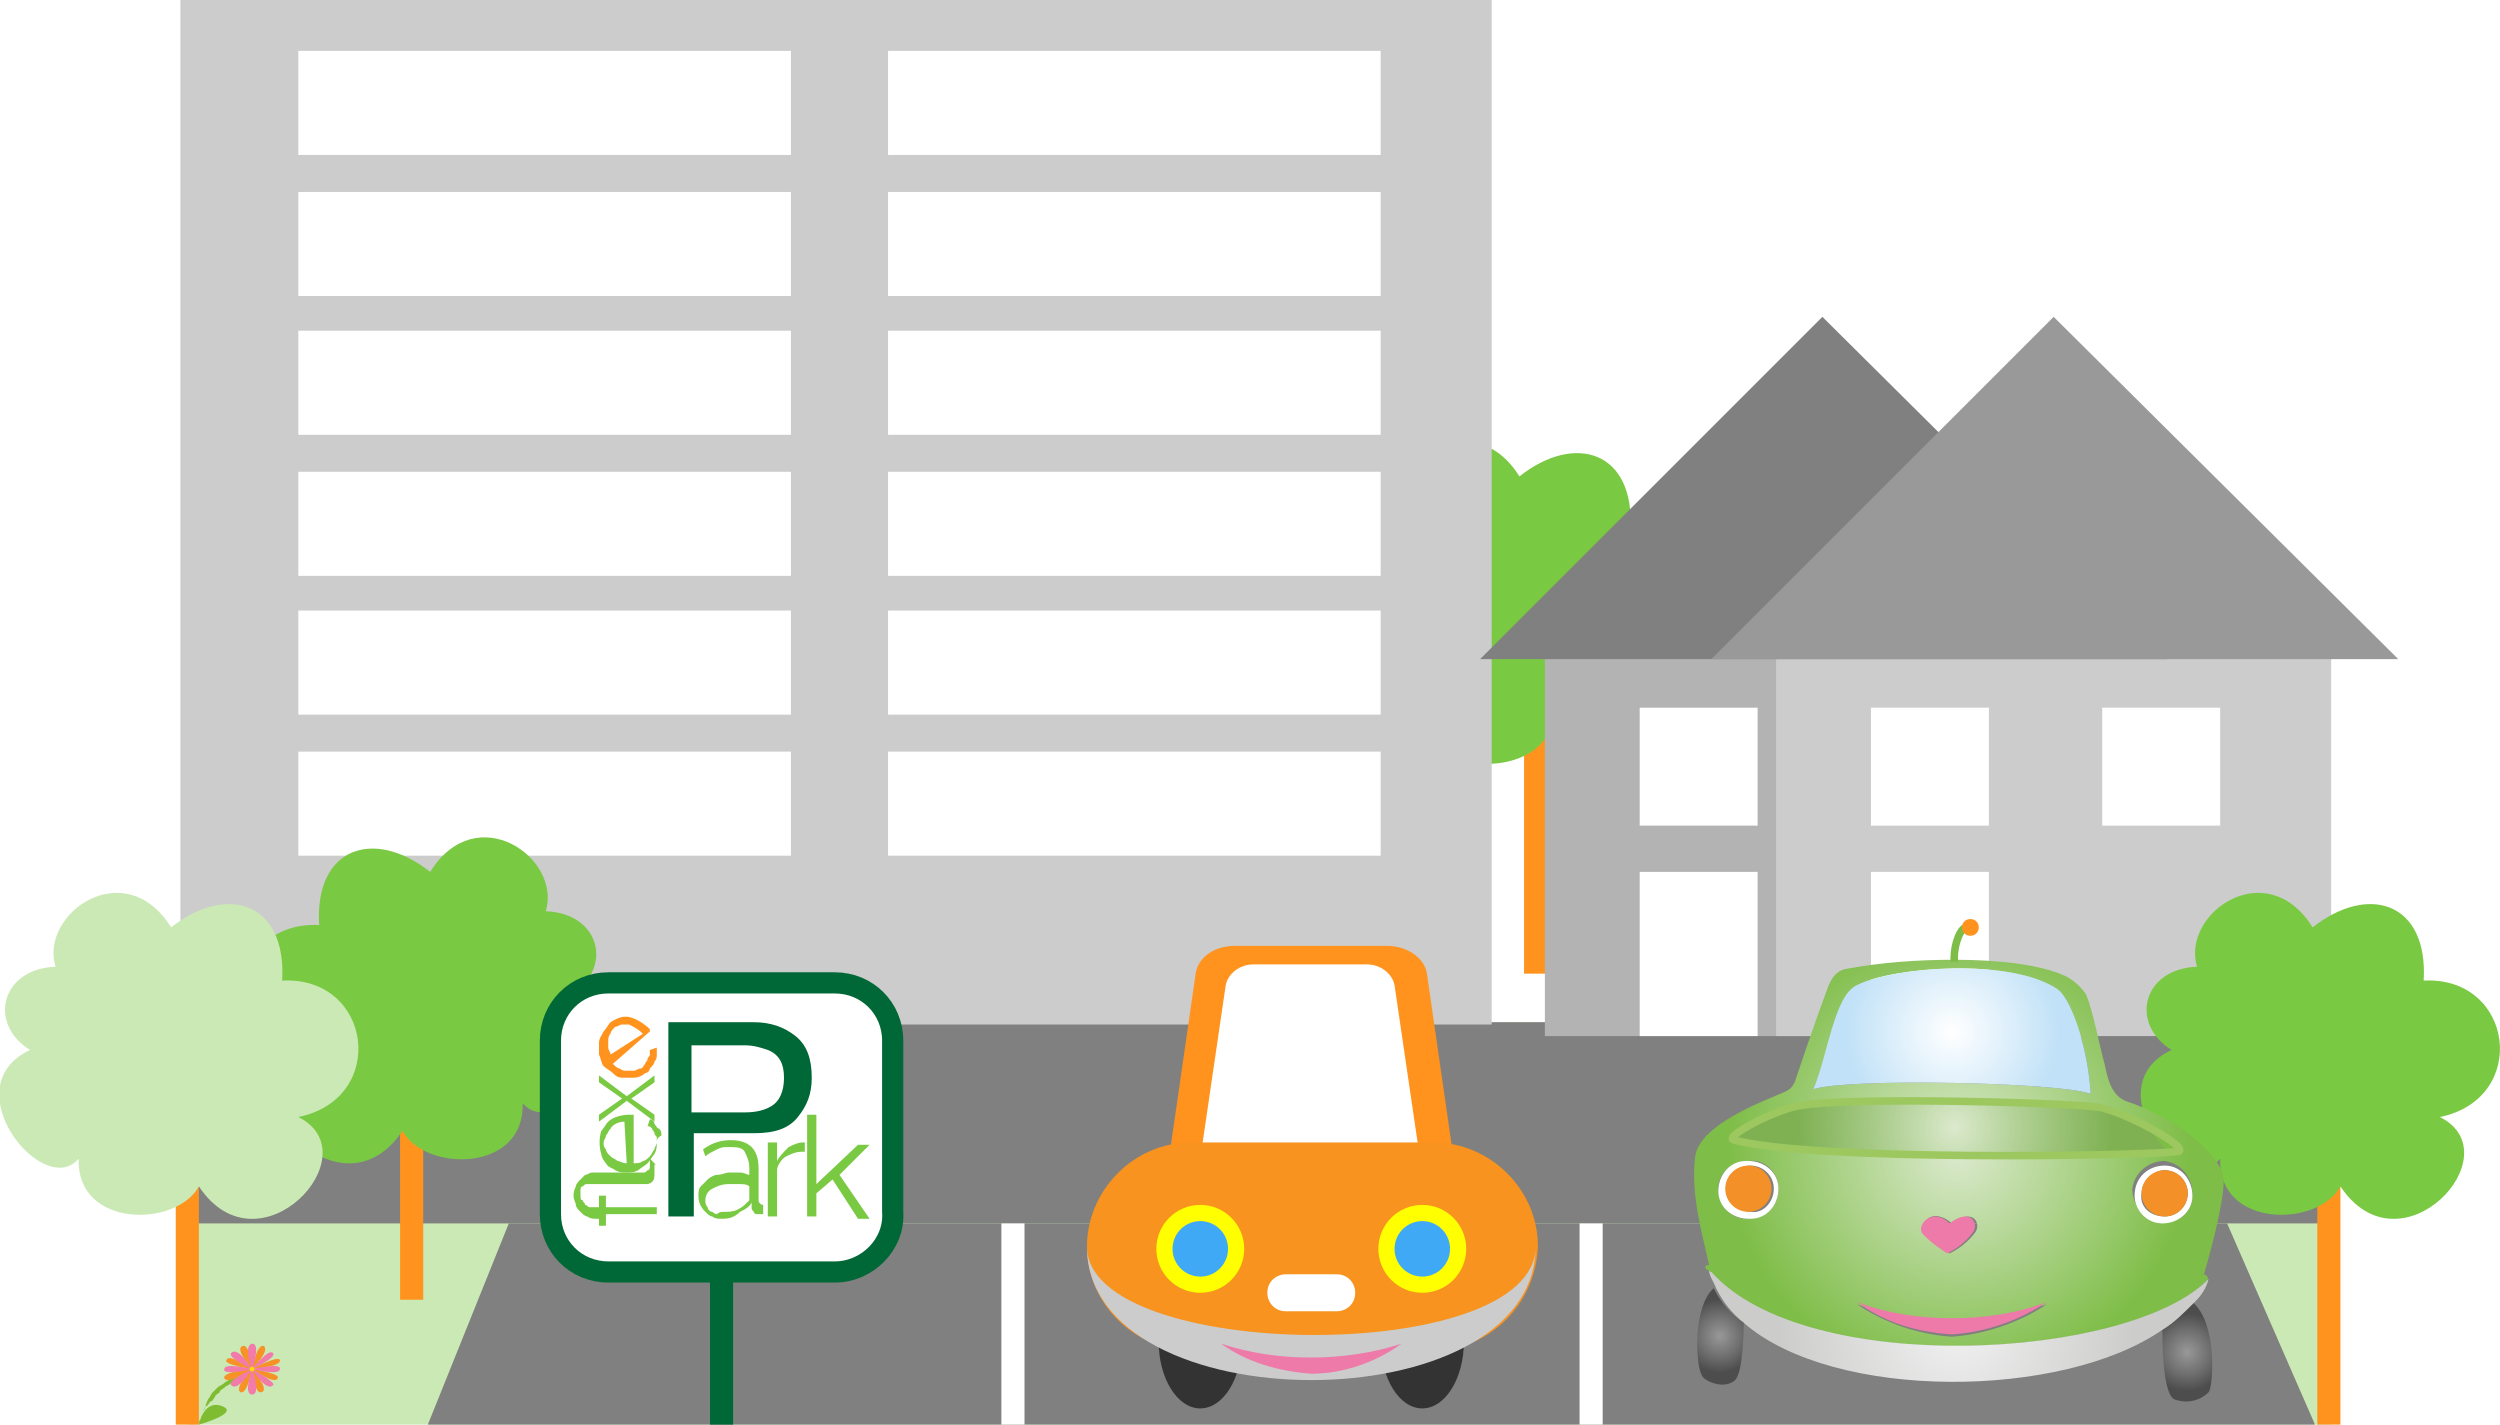 <?xml version="1.0" encoding="utf-8"?>
<!-- Generator: Adobe Illustrator 21.1.0, SVG Export Plug-In . SVG Version: 6.00 Build 0)  -->
<svg version="1.1" id="Layer_1" xmlns="http://www.w3.org/2000/svg" xmlns:xlink="http://www.w3.org/1999/xlink" x="0px" y="0px"
	 viewBox="0 0 108.1 61.6" style="enable-background:new 0 0 108.1 61.6;" xml:space="preserve">
<style type="text/css">
	.st0{fill:#CAE9B4;}
	.st1{fill:none;stroke:#FF931E;stroke-miterlimit:10;}
	.st2{fill:#7AC943;}
	.st3{fill:#808080;}
	.st4{fill:#CCCCCC;}
	.st5{fill:#FFFFFF;}
	.st6{fill:#B3B3B3;}
	.st7{fill:#999999;}
	.st8{fill:none;stroke:#FFFFFF;stroke-miterlimit:10;}
	.st9{fill:#7FBC32;}
	.st10{fill:#F79226;}
	.st11{fill:#F27BAA;}
	.st12{fill:#FFDB00;}
	.st13{fill:#333333;}
	.st14{fill:#FF931E;}
	.st15{fill:#F7931E;}
	.st16{fill:#FFFF00;}
	.st17{fill:#3FA9F5;}
	.st18{fill:#EE7AA9;}
	.st19{fill:none;stroke:#006837;stroke-miterlimit:10;}
	.st20{fill:#FFFFFF;stroke:#006837;stroke-width:0.916;stroke-miterlimit:10;}
	.st21{fill:url(#SVGID_1_);}
	.st22{fill:url(#SVGID_2_);}
	.st23{fill:url(#SVGID_3_);}
	.st24{fill:#F39028;}
	.st25{fill:url(#SVGID_4_);}
	.st26{fill:url(#SVGID_5_);}
	.st27{fill:url(#SVGID_6_);}
	.st28{fill:none;stroke:#9CC85F;stroke-width:0.326;stroke-miterlimit:10;}
	.st29{fill:none;stroke:#7EBD47;stroke-width:0.326;stroke-miterlimit:10;}
	.st30{fill:none;stroke:#FF931E;stroke-width:0.326;stroke-miterlimit:10;}
	.st31{fill:#006837;}
</style>
<rect x="8.1" y="44.2" class="st0" width="92.7" height="17.4"/>
<line class="st1" x1="66.4" y1="26.1" x2="66.4" y2="42.1"/>
<path class="st2" d="M65.7,20.6c-2-3.2-5.7-0.6-5,1.7c-2.4,0.1-2.9,2.5-1.1,3.6c-3.4,1.6,0.6,6.5,2.1,4.7c-0.1,3,4.2,3,5.2,1.2
	c2.6,3.9,7.5-1.4,4.3-3c3.9-0.8,3.2-6.1-0.7-5.9C70.7,19.5,68.1,18.7,65.7,20.6z"/>
<rect x="8.1" y="44.2" class="st3" width="92.7" height="8.7"/>
<polygon class="st3" points="100.1,61.6 18.5,61.6 22,52.9 96.3,52.9 "/>
<g>
	<rect x="7.8" class="st4" width="56.7" height="44.3"/>
	<g>
		<rect x="12.9" y="2.2" class="st5" width="21.3" height="4.5"/>
		<rect x="12.9" y="8.3" class="st5" width="21.3" height="4.5"/>
		<rect x="12.9" y="14.3" class="st5" width="21.3" height="4.5"/>
		<rect x="12.9" y="20.4" class="st5" width="21.3" height="4.5"/>
		<rect x="12.9" y="26.4" class="st5" width="21.3" height="4.5"/>
		<rect x="12.9" y="32.5" class="st5" width="21.3" height="4.5"/>
	</g>
	<g>
		<rect x="38.4" y="8.3" class="st5" width="21.3" height="4.5"/>
		<rect x="38.4" y="14.3" class="st5" width="21.3" height="4.5"/>
		<rect x="38.4" y="26.4" class="st5" width="21.3" height="4.5"/>
		<rect x="38.4" y="32.5" class="st5" width="21.3" height="4.5"/>
		<rect x="38.4" y="20.4" class="st5" width="21.3" height="4.5"/>
		<rect x="38.4" y="2.2" class="st5" width="21.3" height="4.5"/>
	</g>
</g>
<path class="st5" d="M16.1,41.9v-2.2c0-1,0.8-1.7,1.8-1.7h1.7c0.3,0,0.6,0.3,0.6,0.6v3.3c0,0.3-0.3,0.6-0.6,0.6h-2.8
	C16.4,42.5,16.1,42.2,16.1,41.9z"/>
<rect x="80.9" y="30.6" class="st5" width="5.1" height="5.1"/>
<g>
	<g>
		<rect x="66.8" y="27.1" class="st6" width="24" height="17.7"/>
		<rect x="76.8" y="27.1" class="st4" width="24" height="17.7"/>
		<rect x="70.9" y="30.6" class="st5" width="5.1" height="5.1"/>
		<rect x="80.9" y="30.6" class="st5" width="5.1" height="5.1"/>
		<rect x="70.9" y="37.7" class="st5" width="5.1" height="7.1"/>
		<rect x="90.9" y="30.6" class="st5" width="5.1" height="5.1"/>
		<rect x="80.9" y="37.7" class="st5" width="5.1" height="7.1"/>
	</g>
	<polygon class="st3" points="93.7,28.5 64,28.5 78.8,13.7 	"/>
	<polygon class="st7" points="103.7,28.5 74,28.5 88.8,13.7 	"/>
</g>
<line class="st1" x1="17.8" y1="43.2" x2="17.8" y2="56.2"/>
<path class="st2" d="M18.6,37.7c2-3.2,5.7-0.6,5,1.7c2.4,0.1,2.9,2.5,1.1,3.6c3.4,1.6-0.6,6.5-2.1,4.7c0.1,3-4.2,3-5.2,1.2
	c-2.6,3.9-7.5-1.4-4.3-3c-3.9-0.8-3.2-6.1,0.7-5.9C13.6,36.6,16.2,35.8,18.6,37.7z"/>
<g>
	<line class="st1" x1="8.1" y1="45.6" x2="8.1" y2="61.6"/>
	<path class="st0" d="M7.4,40.1c-2-3.2-5.7-0.6-5,1.7c-2.4,0.1-2.9,2.5-1.1,3.6c-3.4,1.6,0.6,6.5,2.1,4.7c-0.1,3,4.2,3,5.2,1.2
		c2.6,3.9,7.5-1.4,4.3-3c3.9-0.8,3.2-6.1-0.7-5.9C12.4,39,9.8,38.2,7.4,40.1z"/>
</g>
<g>
	<line class="st1" x1="100.7" y1="45.6" x2="100.7" y2="61.6"/>
	<path class="st2" d="M100,40.1c-2-3.2-5.7-0.6-5,1.7c-2.4,0.1-2.9,2.5-1.1,3.6c-3.4,1.6,0.6,6.5,2.1,4.7c-0.1,3,4.2,3,5.2,1.2
		c2.6,3.9,7.5-1.4,4.3-3c3.9-0.8,3.2-6.1-0.7-5.9C105,39,102.4,38.2,100,40.1z"/>
</g>
<line class="st8" x1="68.8" y1="61.6" x2="68.8" y2="52.9"/>
<line class="st8" x1="43.8" y1="61.6" x2="43.8" y2="52.9"/>
<g>
	<path class="st9" d="M9.6,60.8c-0.8-0.3-1,0.8-1,0.8S10.4,61.1,9.6,60.8z"/>
	<g>
		<path class="st9" d="M10.8,59.5c-0.1,0-0.2,0.1-0.4,0.1c-0.1,0-0.2,0.1-0.2,0.1c-0.1,0.1-0.2,0.1-0.2,0.1
			c-0.1,0.1-0.2,0.1-0.3,0.2c-0.1,0.1-0.2,0.1-0.2,0.2c-0.1,0.1-0.2,0.1-0.2,0.2c-0.1,0.1-0.1,0.2-0.2,0.2C9,60.7,9,60.8,8.9,60.8
			C8.8,60.9,8.8,61,8.8,61c-0.1,0.2-0.1,0.3-0.1,0.4s-0.1,0.1-0.1,0.1s0-0.1,0.1-0.1c0-0.1,0-0.2,0.1-0.4c0.1-0.2,0.1-0.3,0.2-0.5
			c0.1-0.1,0.1-0.2,0.2-0.3C9.3,60.1,9.4,60,9.4,60c0.1-0.1,0.2-0.1,0.3-0.2s0.2-0.1,0.3-0.2c0.1-0.1,0.2-0.1,0.3-0.1
			s0.2-0.1,0.2-0.1C10.5,59.5,10.7,59.5,10.8,59.5C10.9,59.4,10.9,59.4,10.8,59.5C10.9,59.4,10.8,59.4,10.8,59.5z"/>
	</g>
	<g>
		<path class="st10" d="M10.9,59.2c0,0,0.8-0.8,0.5-1C11.1,58.1,10.9,59.2,10.9,59.2z"/>
		<path class="st10" d="M10.9,59.2c0,0,1.3-0.1,1.2-0.4C12,58.6,10.9,59.2,10.9,59.2z"/>
		<path class="st10" d="M10.9,59.2c0,0,1,0.7,1.1,0.4C12.2,59.4,10.9,59.2,10.9,59.2z"/>
		<path class="st10" d="M10.9,59.2c0,0,0.1,1.1,0.4,1C11.7,60.1,10.9,59.2,10.9,59.2z"/>
		<path class="st10" d="M10.9,59.2c0,0-0.8,0.8-0.5,1C10.7,60.3,10.9,59.2,10.9,59.2z"/>
		<path class="st10" d="M10.9,59.2c0,0-1.3,0.1-1.2,0.4C9.9,59.9,10.9,59.2,10.9,59.2z"/>
		<path class="st10" d="M10.9,59.2c0,0-1-0.7-1.1-0.4C9.6,59,10.9,59.2,10.9,59.2z"/>
		<path class="st10" d="M10.9,59.2c0,0-0.1-1.1-0.4-1C10.1,58.3,10.9,59.2,10.9,59.2z"/>
		<g>
			<path class="st11" d="M10.9,59.2c0,0,0.4-1.1,0-1.1C10.5,58.2,10.9,59.2,10.9,59.2z"/>
			<path class="st11" d="M10.9,59.2c0,0,1.1-0.5,0.9-0.7C11.6,58.3,10.9,59.2,10.9,59.2z"/>
			<path class="st11" d="M10.9,59.2c0,0,1.2,0.3,1.2,0C12.2,58.9,10.9,59.2,10.9,59.2z"/>
			<path class="st11" d="M10.9,59.2c0,0,0.6,1,0.9,0.7C12,59.8,10.9,59.2,10.9,59.2z"/>
			<path class="st11" d="M10.9,59.2c0,0-0.4,1.1,0,1.1S10.9,59.2,10.9,59.2z"/>
			<path class="st11" d="M10.9,59.2c0,0-1.1,0.5-0.9,0.7C10.3,60.2,10.9,59.2,10.9,59.2z"/>
			<path class="st11" d="M10.9,59.2c0,0-1.2-0.3-1.2,0C9.6,59.5,10.9,59.2,10.9,59.2z"/>
			<path class="st11" d="M10.9,59.2c0,0-0.6-1-0.9-0.7C9.8,58.7,10.9,59.2,10.9,59.2z"/>
		</g>
	</g>
	<ellipse class="st12" cx="10.9" cy="59.2" rx="0.1" ry="0.1"/>
</g>
<g>
	<ellipse class="st13" cx="51.9" cy="58" rx="1.8" ry="2.9"/>
	<ellipse class="st13" cx="61.5" cy="58" rx="1.8" ry="2.9"/>
	<path class="st14" d="M61.6,54h-9.7c-1,0-1.8-0.7-1.7-1.5l1.5-10.4c0.1-0.7,0.8-1.2,1.7-1.2H60c0.8,0,1.6,0.5,1.7,1.2l1.5,10.4
		C63.3,53.3,62.6,54,61.6,54z"/>
	<path class="st5" d="M60.2,51.2h-7.1c-0.7,0-1.3-0.5-1.2-1.1l1.1-7.5c0.1-0.5,0.6-0.9,1.2-0.9h4.9c0.6,0,1.1,0.4,1.2,0.9l1.1,7.5
		C61.5,50.7,61,51.2,60.2,51.2z"/>
	<path class="st15" d="M61.9,58.4H51.5c-2.4,0-4.5-2-4.5-4.5v0c0-2.4,2-4.5,4.5-4.5h10.5c2.4,0,4.5,2,4.5,4.5v0
		C66.4,56.4,64.4,58.4,61.9,58.4z"/>
	<circle class="st16" cx="51.9" cy="54" r="1.9"/>
	<circle class="st16" cx="61.5" cy="54" r="1.9"/>
	<path class="st4" d="M47,53.9L47,53.9c0,5,19.4,5.2,19.4,0v0C66.4,61.6,47,61.6,47,53.9z"/>
	<path class="st5" d="M57.8,56.7h-2.2c-0.5,0-0.8-0.4-0.8-0.8l0,0c0-0.5,0.4-0.8,0.8-0.8h2.2c0.5,0,0.8,0.4,0.8,0.8l0,0
		C58.6,56.4,58.2,56.7,57.8,56.7z"/>
	<circle class="st17" cx="51.9" cy="54" r="1.2"/>
	<circle class="st17" cx="61.5" cy="54" r="1.2"/>
</g>
<path class="st18" d="M56.7,58.7c1.3,0,2.7-0.2,3.9-0.6c-1.1,0.8-2.5,1.3-3.9,1.3c-1.4-0.1-2.8-0.5-3.9-1.3
	C54,58.5,55.3,58.7,56.7,58.7z"/>
<line class="st19" x1="31.2" y1="61.6" x2="31.2" y2="47.5"/>
<path class="st20" d="M36.1,55h-9.8c-1.4,0-2.5-1.1-2.5-2.5V45c0-1.4,1.1-2.5,2.5-2.5h9.8c1.4,0,2.5,1.1,2.5,2.5v7.4
	C38.7,53.8,37.5,55,36.1,55z"/>
<g id="car">
	<g id="_Group_">
		
			<radialGradient id="SVGID_1_" cx="84.669" cy="380.571" r="10.004" gradientTransform="matrix(1 0 0 1 0 -330.75)" gradientUnits="userSpaceOnUse">
			<stop  offset="0" style="stop-color:#DBE9CD"/>
			<stop  offset="1" style="stop-color:#7EBD47"/>
		</radialGradient>
		<path class="st21" d="M84.5,41.5c1.9,0,3.7,0.2,4.8,0.7c0.4,0.2,0.7,0.5,0.9,0.8c0.3,0.7,0.6,2.3,0.8,3c0.1,0.4,0.2,1.3,0.9,1.6
			c2.4,0.8,3.9,2.3,4.2,3.1c0.3,0.7-0.8,4.4-0.8,4.4s0.3,0.1,0.1,0.3C92,58.8,78,59.6,73.9,55c0,0,0-0.1-0.1-0.1l0,0
			c-0.1-0.1-0.1-0.2,0.1-0.2c-0.3-1.4-0.8-3-0.6-4.7c0.2-1.4,3-2.4,3.9-2.8c0.2-0.1,0.3-0.2,0.4-0.4c0,0,0.8-2.4,1.4-4
			c0.1-0.3,0.3-0.8,0.8-0.9C81.4,41.6,83,41.5,84.5,41.5z M88.5,56.4c-1.3,0.4-2.7,0.7-4.1,0.7s-2.8-0.2-4.1-0.7
			c1.2,0.8,2.6,1.3,4.1,1.4C85.8,57.7,87.3,57.2,88.5,56.4z M94.8,51.6c0-0.7-0.5-1.3-1.2-1.4c-0.7,0-1.3,0.5-1.4,1.2
			c0,0.7,0.5,1.3,1.2,1.4c0,0,0,0,0.1,0C94.3,52.9,94.8,52.4,94.8,51.6C94.8,51.7,94.8,51.7,94.8,51.6z M94,49.8
			c0.9-0.1-1.7-1.5-3.2-1.9c-0.8-0.2-10.6-0.6-13-0.1c-1,0.2-3.4,1.5-2.9,1.6C78.3,50.2,91.9,49.9,94,49.8L94,49.8z M90.4,47.3
			c-0.1-1.9-0.8-4-1.4-4.5c-2-1.4-7.2-1-8.7-0.2c-0.9,0.5-1.3,3.3-1.9,4.5C79.9,46.6,89.1,46.8,90.4,47.3z M85.4,53.3
			c0.3-0.4-0.1-1.1-1-0.4c-0.8-0.7-1.4-0.1-1.2,0.4c0.3,0.5,1.1,0.9,1.1,0.9C84.7,54,85.1,53.7,85.4,53.3z M76.9,51.4
			c0-0.7-0.6-1.3-1.3-1.2c0,0,0,0,0,0c-0.7,0-1.3,0.5-1.3,1.2c0,0.7,0.5,1.3,1.2,1.3c0,0,0.1,0,0.1,0C76.3,52.7,76.9,52.2,76.9,51.4
			L76.9,51.4L76.9,51.4z"/>
		
			<radialGradient id="SVGID_2_" cx="94.572" cy="389.219" r="1.702" gradientTransform="matrix(1 0 0 1 0 -330.75)" gradientUnits="userSpaceOnUse">
			<stop  offset="0" style="stop-color:#989898"/>
			<stop  offset="0.59" style="stop-color:#6D6D6D"/>
			<stop  offset="0.99" style="stop-color:#4E4D4D"/>
		</radialGradient>
		<path class="st22" d="M94.8,56.3c1.1,0.9,0.9,3.7,0.7,3.9c-0.4,0.4-1,0.5-1.5,0.3c-0.5-0.3-0.5-2.6-0.5-3
			C94,57.2,94.4,56.8,94.8,56.3z"/>
		
			<radialGradient id="SVGID_3_" cx="84.581" cy="388.062" r="7.799" gradientTransform="matrix(1 0 0 1 0 -330.75)" gradientUnits="userSpaceOnUse">
			<stop  offset="0" style="stop-color:#F1F1F1"/>
			<stop  offset="0.99" style="stop-color:#CCCCCB"/>
		</radialGradient>
		<path class="st23" d="M93.5,57.5c-4.3,3-14.2,3.1-18.1-0.3c-0.5-0.4-0.9-0.9-1.2-1.5c-0.1-0.3-0.3-0.5-0.3-0.8l0,0l0,0
			c0,0,0,0.1,0.1,0.1c4.1,4.6,18.1,3.8,21.5,0.3c-0.1,0.4-0.3,0.7-0.6,1C94.4,56.8,94,57.2,93.5,57.5z"/>
		<path class="st5" d="M93.6,50.4c0.7,0,1.2,0.6,1.2,1.3c0,0.7-0.6,1.2-1.3,1.2c-0.7,0-1.2-0.6-1.2-1.2
			C92.3,50.9,92.9,50.4,93.6,50.4C93.5,50.4,93.5,50.4,93.6,50.4z M93.6,52.6c0.6,0,1-0.5,1-1c0-0.6-0.5-1-1-1c-0.5,0-1,0.5-1,1
			C92.5,52.2,93,52.6,93.6,52.6L93.6,52.6L93.6,52.6z"/>
		<ellipse class="st24" cx="93.6" cy="51.6" rx="1" ry="1"/>
		
			<radialGradient id="SVGID_4_" cx="84.52" cy="379.489" r="6.867" gradientTransform="matrix(1 0 0 1 0 -330.75)" gradientUnits="userSpaceOnUse">
			<stop  offset="0" style="stop-color:#DBE9CD"/>
			<stop  offset="1" style="stop-color:#7EBD47;stop-opacity:0.8"/>
		</radialGradient>
		<path class="st25" d="M90.8,47.9c1.5,0.4,4,1.9,3.2,1.9c-2.1,0.1-15.7,0.4-19.1-0.5c-0.5-0.1,1.9-1.4,2.9-1.6
			C80.2,47.3,90.1,47.7,90.8,47.9z"/>
		
			<radialGradient id="SVGID_5_" cx="84.418" cy="375.357" r="4.651" gradientTransform="matrix(1 0 0 1 0 -330.75)" gradientUnits="userSpaceOnUse">
			<stop  offset="0" style="stop-color:#FFFFFF"/>
			<stop  offset="1" style="stop-color:#C0E1F7"/>
		</radialGradient>
		<path class="st26" d="M89,42.8c0.6,0.5,1.3,2.6,1.4,4.5c-1.3-0.5-10.5-0.7-12-0.2c0.6-1.3,0.9-4.1,1.9-4.5
			C81.9,41.8,87,41.4,89,42.8z"/>
		<path class="st18" d="M84.4,57c1.4,0,2.8-0.2,4.1-0.7c-1.2,0.8-2.6,1.3-4.1,1.4c-1.5-0.1-2.9-0.5-4.1-1.4C81.6,56.8,83,57,84.4,57
			z"/>
		<path class="st18" d="M84.3,52.9c0.9-0.7,1.3,0,1,0.4c-0.3,0.4-0.7,0.7-1.1,0.9c0,0-0.8-0.5-1.1-0.9
			C82.9,52.9,83.6,52.2,84.3,52.9z"/>
		<circle class="st24" cx="85.2" cy="40.1" r="0.2"/>
		<path class="st5" d="M75.6,50.2c0.7,0,1.3,0.5,1.3,1.2c0,0.7-0.5,1.3-1.2,1.3c0,0-0.1,0-0.1,0c-0.7,0-1.3-0.5-1.3-1.2
			c0-0.7,0.5-1.3,1.2-1.3C75.5,50.2,75.6,50.2,75.6,50.2z M76.7,51.4c0-0.6-0.5-1-1-1c-0.6,0-1,0.5-1,1s0.5,1,1,1l0,0
			C76.2,52.5,76.7,52,76.7,51.4z"/>
		<circle class="st24" cx="75.6" cy="51.4" r="1"/>
		
			<radialGradient id="SVGID_6_" cx="74.36" cy="388.517" r="1.609" gradientTransform="matrix(1 0 0 1 0 -330.75)" gradientUnits="userSpaceOnUse">
			<stop  offset="0" style="stop-color:#989898"/>
			<stop  offset="0.59" style="stop-color:#6D6D6D"/>
			<stop  offset="0.99" style="stop-color:#4E4D4D"/>
		</radialGradient>
		<path class="st27" d="M75.4,57.2L75.4,57.2c0,0,0,2.2-0.4,2.5c-0.5,0.4-1.3,0-1.4-0.2c-0.3-0.5-0.4-3,0.5-3.8h0
			C74.4,56.3,74.8,56.8,75.4,57.2z"/>
		<path class="st28" d="M77.9,47.8c2.3-0.4,12.2-0.1,13,0.1c1.5,0.4,4,1.9,3.2,1.9c-2.1,0.2-15.7,0.4-19.1-0.5
			C74.4,49.2,76.9,47.9,77.9,47.8z"/>
		<path class="st29" d="M84.5,41.6c0-0.1,0-0.1,0-0.2c0-0.6,0.3-1.4,0.6-1.3"/>
		<circle class="st30" cx="85.2" cy="40.1" r="0.2"/>
	</g>
</g>
<g>
	<path class="st2" d="M28.3,50.3C28.3,50.4,28.4,50.4,28.3,50.3c0,0.1,0,0.1,0,0.1c0,0,0,0.1,0,0.1c0,0.1,0,0.1,0,0.2
		c0,0.2,0,0.3-0.1,0.4c-0.1,0.1-0.2,0.1-0.3,0.1h-2.3c-0.1,0-0.1,0-0.2,0c-0.1,0-0.1,0-0.2,0.1c-0.1,0-0.1,0.1-0.1,0.2
		c0,0.1,0,0.2,0,0.2c0,0.1,0,0.2,0.1,0.2c0,0.1,0.1,0.1,0.1,0.2c0.1,0,0.1,0.1,0.2,0.1c0.1,0,0.2,0,0.3,0h0.1v-0.5h0.3v0.5h2.2v0.3
		h-2.2V53h-0.3v-0.3h-0.1c-0.1,0-0.3,0-0.4-0.1c-0.1,0-0.2-0.1-0.3-0.2c-0.1-0.1-0.2-0.2-0.2-0.3c0-0.1-0.1-0.2-0.1-0.4
		c0-0.1,0-0.2,0.1-0.4c0-0.1,0.1-0.2,0.2-0.3c0.1-0.1,0.1-0.1,0.2-0.2c0.1,0,0.2-0.1,0.3-0.1h2.2c0.1,0,0.1,0,0.2-0.1
		c0.1,0,0.1-0.1,0.1-0.2c0-0.1,0-0.1,0-0.2c0-0.1,0-0.1,0-0.1L28.3,50.3z"/>
	<path class="st2" d="M28.4,49.4c0,0.2,0,0.3-0.1,0.5c-0.1,0.1-0.2,0.3-0.3,0.4c-0.1,0.1-0.3,0.2-0.4,0.3c-0.2,0.1-0.3,0.1-0.5,0.1
		c-0.2,0-0.3,0-0.5-0.1c-0.1-0.1-0.3-0.1-0.4-0.3C26.1,50.2,26,50,26,49.9c-0.1-0.3-0.1-0.7,0-1c0.1-0.1,0.2-0.3,0.3-0.4
		c0.2-0.2,0.6-0.3,0.9-0.3h0.1c0,0,0,0,0.1,0v2.1c0.1,0,0.3,0,0.4-0.1c0.1,0,0.2-0.1,0.3-0.2c0.1-0.1,0.1-0.2,0.2-0.3
		c0-0.1,0.1-0.2,0.1-0.3c0-0.1,0-0.2,0-0.2c0-0.1-0.1-0.1-0.1-0.2c0-0.1-0.1-0.1-0.1-0.2c-0.1-0.1-0.1-0.1-0.2-0.1l0.1-0.3
		c0.1,0,0.2,0.1,0.2,0.2c0.1,0.1,0.1,0.2,0.2,0.2c0.1,0.1,0.1,0.2,0.1,0.3C28.4,49.2,28.4,49.3,28.4,49.4z M27,48.5
		c-0.2,0-0.5,0.1-0.6,0.3c-0.1,0.1-0.1,0.2-0.2,0.3c0,0.1-0.1,0.2-0.1,0.3c0,0.1,0,0.2,0.1,0.3c0,0.1,0.1,0.2,0.2,0.3
		c0.1,0.1,0.2,0.1,0.3,0.2c0.1,0,0.2,0.1,0.4,0.1L27,48.5L27,48.5z"/>
	<path class="st2" d="M25.9,48.2l1-0.7l0.1,0l-0.1,0l-1-0.7v-0.3l1.2,0.9l1.2-0.9v0.3l-1,0.7l-0.1,0l0.1,0l1,0.7v0.3l-1.2-0.9
		l-1.2,0.9V48.2z"/>
	<path class="st14" d="M27.9,46.4c-0.1,0.1-0.3,0.2-0.5,0.2c-0.2,0-0.3,0-0.5,0c-0.2,0-0.3-0.1-0.4-0.2c-0.1-0.1-0.3-0.2-0.4-0.3
		C26,46,26,45.8,25.9,45.6c0-0.2,0-0.3,0-0.5c0-0.2,0.1-0.3,0.2-0.5c0.1-0.1,0.2-0.3,0.3-0.4c0.3-0.2,0.6-0.3,0.9-0.2
		c0.3,0.1,0.6,0.3,0.8,0.5l0,0.1c0,0,0,0,0,0L26.5,46c0.1,0.1,0.2,0.2,0.3,0.2c0.1,0.1,0.2,0.1,0.3,0.1c0.1,0,0.2,0,0.3,0
		c0.1,0,0.2-0.1,0.3-0.1c0.1,0,0.1-0.1,0.2-0.2c0-0.1,0.1-0.1,0.1-0.2c0-0.1,0.1-0.1,0.1-0.2c0-0.1,0-0.1,0-0.2l0.3-0.1
		c0,0.1,0,0.2,0,0.3c0,0.1,0,0.2-0.1,0.3c0,0.1-0.1,0.2-0.2,0.3C28.1,46.3,28,46.4,27.9,46.4z M27.8,44.7c-0.2-0.2-0.4-0.3-0.6-0.4
		c-0.1,0-0.2,0-0.3,0c-0.1,0-0.2,0.1-0.3,0.1c-0.1,0.1-0.2,0.2-0.2,0.3c-0.1,0.1-0.1,0.2-0.1,0.3c0,0.1,0,0.2,0,0.3
		c0,0.1,0.1,0.2,0.1,0.3L27.8,44.7z"/>
	<path class="st31" d="M28.8,44.2h3.8c0.7,0,1.3,0.2,1.8,0.6c0.5,0.4,0.7,1,0.7,1.8c0,0.7-0.2,1.2-0.6,1.7s-1,0.7-1.9,0.7h-2.6v3.6
		h-1.1V44.2z M33.2,45.4c-0.3-0.1-0.6-0.2-1-0.2h-2.3v2.9h2.3c0.5,0,0.9-0.1,1.2-0.3c0.3-0.2,0.5-0.6,0.5-1.2
		C33.9,46,33.7,45.6,33.2,45.4z"/>
	<g>
		<path class="st2" d="M31.2,52.7c-0.1,0-0.3,0-0.4-0.1c-0.1,0-0.2-0.1-0.3-0.2c-0.2-0.2-0.3-0.4-0.3-0.7c0-0.1,0-0.3,0.1-0.4
			c0.1-0.1,0.2-0.2,0.3-0.3c0.1-0.1,0.3-0.2,0.4-0.2c0.2,0,0.4-0.1,0.5-0.1c0.2,0,0.3,0,0.5,0c0.2,0,0.3,0.1,0.4,0.1v-0.3
			c0-0.3-0.1-0.5-0.2-0.7s-0.4-0.2-0.7-0.2c-0.2,0-0.3,0-0.5,0.1c-0.2,0.1-0.4,0.2-0.5,0.3l-0.1-0.3c0.4-0.3,0.8-0.4,1.2-0.4
			c0.4,0,0.7,0.1,0.9,0.3c0.2,0.2,0.3,0.5,0.3,0.9v1.4c0,0.1,0.1,0.2,0.2,0.2v0.4c-0.1,0-0.1,0-0.2,0c-0.1,0-0.2,0-0.2-0.1
			c-0.1-0.1-0.1-0.1-0.1-0.2l0-0.2c-0.1,0.2-0.3,0.3-0.5,0.4C31.7,52.7,31.4,52.7,31.2,52.7z M31.3,52.4c0.2,0,0.4,0,0.6-0.1
			c0.2-0.1,0.3-0.2,0.4-0.3c0,0,0.1-0.1,0.1-0.1c0,0,0-0.1,0-0.1v-0.5c-0.1-0.1-0.3-0.1-0.4-0.1c-0.1,0-0.3,0-0.5,0
			c-0.3,0-0.5,0.1-0.7,0.2c-0.2,0.1-0.3,0.3-0.3,0.5c0,0.1,0,0.2,0.1,0.3c0,0.1,0.1,0.2,0.2,0.2c0.1,0.1,0.2,0.1,0.2,0.1
			C31.1,52.4,31.2,52.4,31.3,52.4z"/>
	</g>
	<path class="st2" d="M34.7,49.8c-0.3,0-0.5,0.1-0.7,0.2c-0.2,0.1-0.4,0.4-0.4,0.6v2h-0.4v-3.2h0.4v0.8c0.1-0.2,0.3-0.4,0.5-0.6
		c0.2-0.1,0.4-0.2,0.6-0.2c0,0,0.1,0,0.1,0V49.8z"/>
	<path class="st2" d="M37.1,52.7L36,51l-0.7,0.6v1h-0.4v-4.4h0.4v3l1.8-1.7h0.5l-1.3,1.3l1.3,1.9L37.1,52.7L37.1,52.7z"/>
</g>
</svg>
